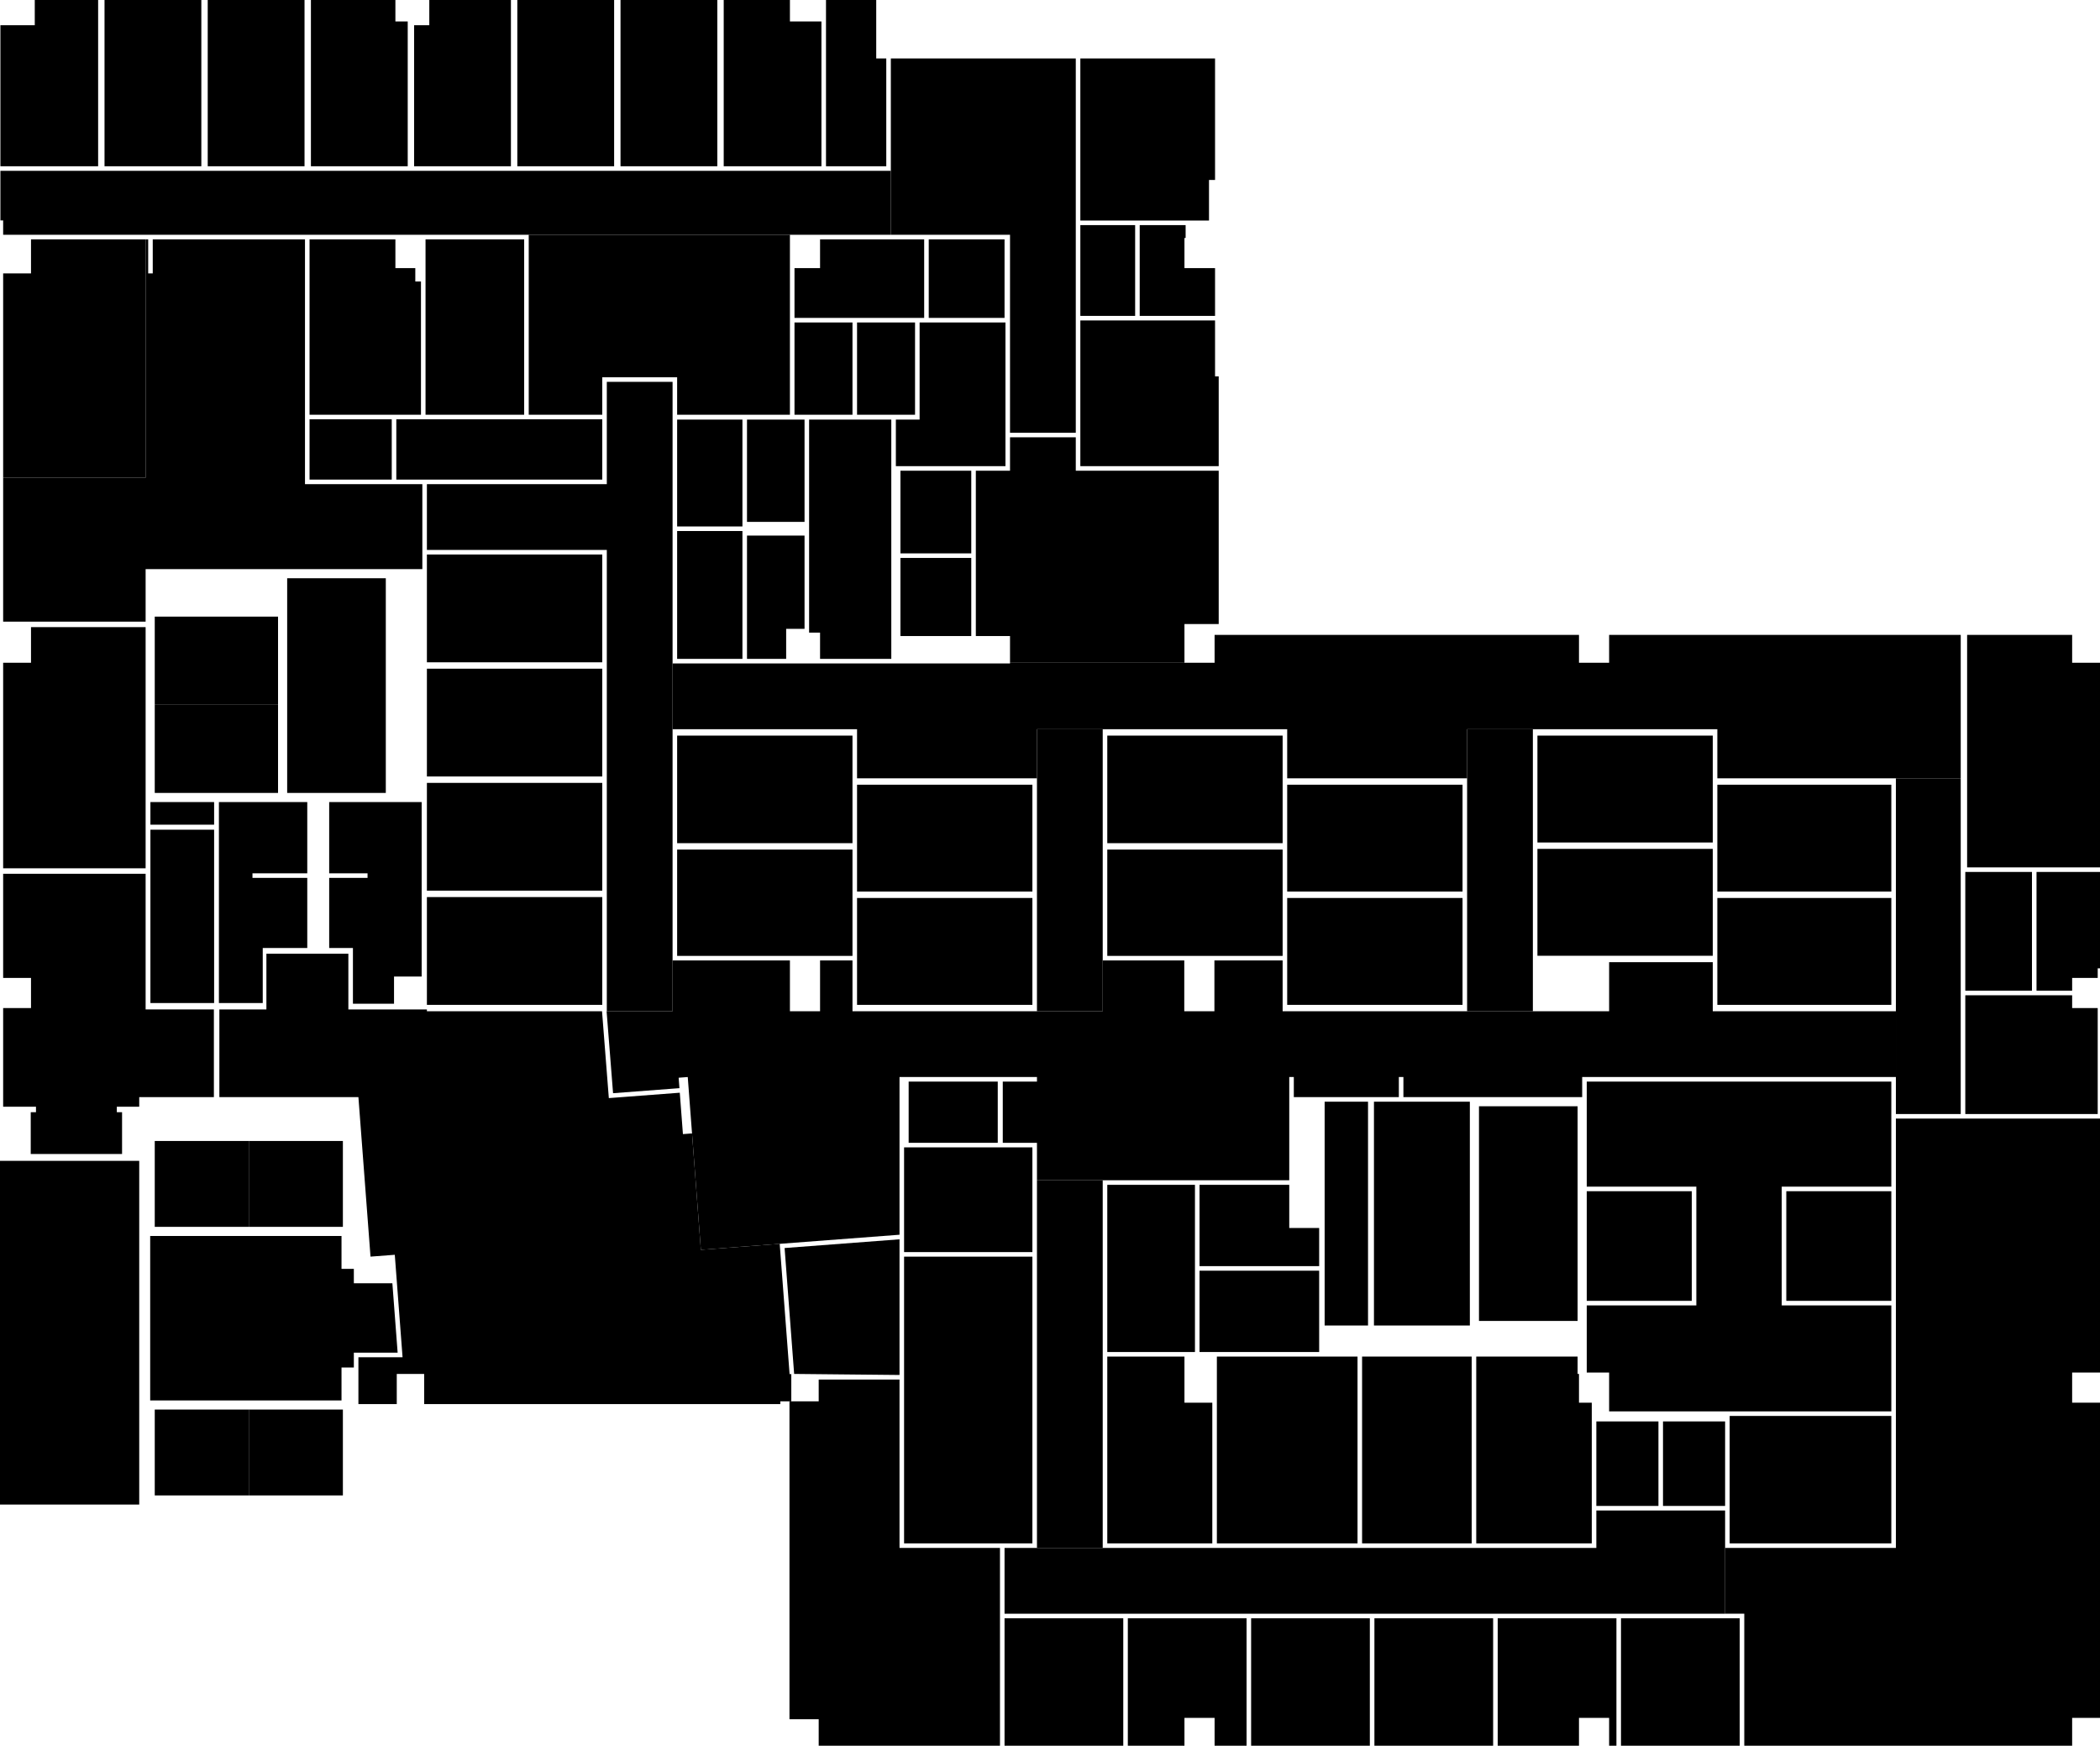 ﻿<svg version="1.1" id="Map" class="gen-by-synoptic-designer" xmlns="http://www.w3.org/2000/svg" xmlns:xlink="http://www.w3.org/1999/xlink" viewBox="22.005 -1934.5 2299.45 1911" xml:space="preserve"><image width="2299.45" height="1911" xlink:href=""/><polygon id="50224300233" title="233" points="129.455,-1934.5,60.08,-1934.5,60.08,-1906.875,22.455,-1906.875,22.455,-1752.5,129.455,-1752.5,129.455,-1934.5" /><polygon id="50224300234" title="234" points="136.455,-1752.5,242.455,-1752.5,242.455,-1934.5,136.455,-1934.5,136.455,-1752.5" /><polygon id="50224300235" title="235" points="249.455,-1934.5,249.455,-1752.5,355.455,-1752.5,355.455,-1934.5,249.455,-1934.5" /><polygon id="50224300236" title="236" points="454.955,-1934.5,362.455,-1934.5,362.455,-1752.5,468.455,-1752.5,468.455,-1911,454.955,-1911,454.955,-1934.5" /><polygon id="50224300237" title="237" points="475.455,-1906.875,475.455,-1752.5,581.455,-1752.5,581.455,-1934.5,492.08,-1934.5,492.08,-1906.875,475.455,-1906.875" /><polygon id="50224300238" title="238" points="588.455,-1934.5,588.455,-1752.5,694.455,-1752.5,694.455,-1934.5,588.455,-1934.5" /><polygon id="50224300239" title="239" points="701.455,-1752.5,807.455,-1752.5,807.455,-1934.5,701.455,-1934.5,701.455,-1752.5" /><polygon id="50224300240" title="240" points="886.955,-1934.5,814.455,-1934.5,814.455,-1752.5,921.455,-1752.5,921.455,-1911,886.955,-1911,886.955,-1934.5" /><polygon id="50224300244" title="244" points="981.455,-1934.5,926.455,-1934.5,926.455,-1752.5,992.455,-1752.5,992.455,-1870.5,981.455,-1870.5,981.455,-1934.5" /><polygon id="50224300250" title="250" points="1352.455,-1737.507,1352.455,-1870.5,1204.955,-1870.5,1204.955,-1693.073,1345.83,-1693.073,1345.83,-1737.507,1352.455,-1737.507" /><polygon id="50224300250A" title="250A" points="1352.455,-1588.714,1352.455,-1641,1318.955,-1641,1318.955,-1674,1320.235,-1674,1320.235,-1688.073,1269.955,-1688.073,1269.955,-1588.714,1352.455,-1588.714" /><polygon id="50224300251" title="251" points="1204.955,-1688.073,1204.955,-1588.714,1264.955,-1588.714,1264.955,-1688.073,1204.955,-1688.073" /><polygon id="50224300248" title="248" points="1038.955,-1586.5,1121.955,-1586.5,1121.955,-1672.5,1038.955,-1672.5,1038.955,-1586.5" /><polygon id="50224300243" title="243" points="1033.955,-1672.5,919.955,-1672.5,919.955,-1641,891.955,-1641,891.955,-1586.5,1033.955,-1586.5,1033.955,-1672.5" /><polygon id="50224300243A" title="243A" points="891.955,-1581.5,891.955,-1480.5,955.455,-1480.5,955.455,-1581.5,891.955,-1581.5" /><polygon id="50224300243B" title="243B" points="960.455,-1480.5,1023.955,-1480.5,1023.955,-1581.5,960.455,-1581.5,960.455,-1480.5" /><polygon id="50224300252" title="252" points="1002.955,-1475.188,1002.955,-1424.214,1122.955,-1424.214,1122.955,-1581.5,1028.955,-1581.5,1028.955,-1475.188,1002.955,-1475.188" /><polygon id="50224300259" title="259" points="919.955,-1213.248,997.955,-1213.248,997.955,-1475.188,907.955,-1475.188,907.955,-1242,919.955,-1242,919.955,-1213.248" /><polygon id="50224300258" title="258" points="1007.955,-1238.248,1085.521,-1238.248,1085.521,-1323.731,1007.955,-1323.731,1007.955,-1238.248" /><polygon id="50224300257" title="257" points="1085.521,-1328.731,1085.521,-1419.214,1007.955,-1419.214,1007.955,-1328.731,1085.521,-1328.731" /><polygon id="50224300220A" title="220A" points="839.955,-1213.248,882.83,-1213.248,882.83,-1246.125,902.955,-1246.125,902.955,-1348.205,839.955,-1348.205,839.955,-1213.248" /><polygon id="50224300221A" title="221A" points="839.955,-1363.205,902.955,-1363.205,902.955,-1475.188,839.955,-1475.188,839.955,-1363.205" /><polygon id="50224300221" title="221" points="763.455,-1475.188,763.455,-1358.205,834.955,-1358.205,834.955,-1475.188,763.455,-1475.188" /><polygon id="50224300220" title="220" points="763.455,-1353.205,763.455,-1213.248,834.955,-1213.248,834.955,-1353.205,763.455,-1353.205" /><polygon id="50224300210" title="210" points="763.455,-1011.5,955.455,-1011.5,955.455,-1129.248,763.455,-1129.248,763.455,-1011.5" /><polygon id="50224300211" title="211" points="955.455,-1004.5,763.455,-1004.5,763.455,-888.112,955.455,-888.112,955.455,-1004.5" /><polygon id="50224300213" title="213" points="960.455,-1075.5,960.455,-958.5,1152.455,-958.5,1152.455,-1075.5,960.455,-1075.5" /><polygon id="50224300212" title="212" points="960.455,-951.5,960.455,-834.5,1152.455,-834.5,1152.455,-951.5,960.455,-951.5" /><polygon id="50224300215" title="215" points="1234.455,-1004.5,1234.455,-888.112,1426.455,-888.112,1426.455,-1004.5,1234.455,-1004.5" /><polygon id="50224300216" title="216" points="1234.455,-1129.248,1234.455,-1011.5,1426.455,-1011.5,1426.455,-1129.248,1234.455,-1129.248" /><polygon id="50224300218" title="218" points="1431.455,-1075.5,1431.455,-958.5,1623.455,-958.5,1623.455,-1075.5,1431.455,-1075.5" /><polygon id="50224300217" title="217" points="1431.455,-951.5,1431.455,-834.5,1623.455,-834.5,1623.455,-951.5,1431.455,-951.5" /><polygon id="50224300265" title="265" points="1705.455,-1129.248,1705.455,-1012.248,1897.455,-1012.248,1897.455,-1129.248,1705.455,-1129.248" /><polygon id="50224300267" title="267" points="1705.455,-1005.248,1705.455,-888.248,1897.455,-888.248,1897.455,-1005.248,1705.455,-1005.248" /><polygon id="50224300268" title="268" points="1902.455,-951.5,1902.455,-834.5,2092.955,-834.5,2092.955,-951.5,1902.455,-951.5" /><polygon id="50224300270" title="270" points="1902.455,-1075.5,1902.455,-958.5,2092.955,-958.5,2092.955,-1075.5,1902.455,-1075.5" /><polygon id="50224300222" title="222" points="455.955,-1475.5,455.955,-1409.5,681.455,-1409.5,681.455,-1475.5,455.955,-1475.5" /><polygon id="50224300232" title="232" points="487.955,-1480.5,595.955,-1480.5,595.955,-1672.5,487.955,-1672.5,487.955,-1480.5" /><polygon id="50224300231" title="231" points="360.955,-1672.5,360.955,-1480.5,482.955,-1480.5,482.955,-1626.375,476.755,-1626.375,476.755,-1641,454.955,-1641,454.955,-1672.5,360.955,-1672.5" /><polygon id="50224300228B" title="228B" points="360.955,-1475.5,360.955,-1409.5,450.955,-1409.5,450.955,-1475.5,360.955,-1475.5" /><polygon id="50224300209" title="209" points="489.455,-1327.5,489.455,-1209.5,681.455,-1209.5,681.455,-1327.5,489.455,-1327.5" /><polygon id="50224300208" title="208" points="489.455,-1202.5,489.455,-1084.5,681.455,-1084.5,681.455,-1202.5,489.455,-1202.5" /><polygon id="50224300207" title="207" points="489.455,-1077.5,489.455,-959.5,681.455,-959.5,681.455,-1077.5,489.455,-1077.5" /><polygon id="50224300206" title="206" points="489.455,-952.5,489.455,-834.5,681.455,-834.5,681.455,-952.5,489.455,-952.5" /><polygon id="50224300276" title="276" points="2092.955,-635.5,2092.955,-750.5,1759.455,-750.5,1759.455,-635.5,1879.455,-635.5,1879.455,-505.5,1759.455,-505.5,1759.455,-432,1783.955,-432,1783.955,-389.5,2092.955,-389.5,2092.955,-505.5,1972.955,-505.5,1972.955,-635.5,2092.955,-635.5" /><polygon id="50224300276B" title="276B" points="2092.955,-630.5,1977.955,-630.5,1977.955,-510.5,2092.955,-510.5,2092.955,-630.5" /><polygon id="50224300276A" title="276A" points="1874.455,-630.5,1759.455,-630.5,1759.455,-510.5,1874.455,-510.5,1874.455,-630.5" /><polygon id="50224300289" title="289" points="2092.955,-245,2092.955,-384.5,1915.955,-384.5,1915.955,-245,2092.955,-245" /><polygon id="50224300290" title="290" points="1910.955,-378.5,1842.955,-378.5,1842.955,-286,1910.955,-286,1910.955,-378.5" /><polygon id="50224300291" title="291" points="1837.955,-286,1837.955,-378.5,1769.955,-378.5,1769.955,-286,1837.955,-286" /><polygon id="50224300297" title="297" points="1638.455,-449.497,1638.455,-245,1764.955,-245,1764.955,-399,1750.955,-399,1750.955,-430.5,1749.455,-430.5,1749.455,-449.497,1638.455,-449.497" /><polygon id="50224300298" title="298" points="1513.455,-245,1633.455,-245,1633.455,-449.496,1513.455,-449.496,1513.455,-245" /><polygon id="50224300299A" title="299A" points="1354.455,-449.489,1354.455,-245,1508.455,-245,1508.455,-449.489,1354.455,-449.489" /><polygon id="50224300299" title="299" points="1234.455,-245,1349.455,-245,1349.455,-399,1318.955,-399,1318.955,-449.485,1234.455,-449.485,1234.455,-245" /><polygon id="50224300284B" title="284B" points="1335.455,-543.5,1335.455,-454.492,1466.455,-454.492,1466.455,-543.5,1335.455,-543.5" /><polygon id="50224300284A" title="284A" points="1433.705,-590.25,1433.705,-637.5,1335.455,-637.5,1335.455,-548.5,1466.455,-548.5,1466.455,-590.25,1433.705,-590.25" /><polygon id="50224300284" title="284" points="1330.455,-637.5,1234.455,-637.5,1234.455,-454.485,1330.455,-454.485,1330.455,-637.5" /><polygon id="50224300285" title="285" points="1016.955,-750.5,1016.955,-683.5,1114.521,-683.5,1114.521,-750.5,1016.955,-750.5" /><polygon id="50224300249" title="249" points="1011.955,-563.874,1152.455,-563.874,1152.455,-678.5,1011.955,-678.5,1011.955,-563.874" /><polygon id="50224300283" title="283" points="1011.955,-558.874,1011.955,-245,1152.455,-245,1152.455,-558.874,1011.955,-558.874" /><polygon id="50224300292" title="292" points="1121.955,-163,1121.955,-23.5,1251.955,-23.5,1251.955,-163,1121.955,-163" /><polygon id="50224300281" title="281" points="1256.955,-163,1256.955,-23.5,1318.955,-23.5,1318.955,-54,1351.955,-54,1351.955,-23.5,1386.955,-23.5,1386.955,-163,1256.955,-163" /><polygon id="50224300282" title="282" points="1391.955,-163,1391.955,-23.5,1521.955,-23.5,1521.955,-163,1391.955,-163" /><polygon id="50224300293" title="293" points="1526.955,-23.5,1656.955,-23.5,1656.955,-163,1526.955,-163,1526.955,-23.5" /><polygon id="50224300278" title="278" points="1661.955,-163,1661.955,-23.5,1750.955,-23.5,1750.955,-54,1783.955,-54,1783.955,-23.5,1791.955,-23.5,1791.955,-163,1661.955,-163" /><polygon id="50224300279" title="279" points="1796.955,-23.5,1926.955,-23.5,1926.955,-163,1796.955,-163,1796.955,-23.5" /><polygon id="50224300280" title="280" points="2321.455,-399,2290.955,-399,2290.955,-432,2321.455,-432,2321.455,-710,2097.955,-710,2097.955,-240,1910.955,-240,1910.955,-168,1931.955,-168,1931.955,-23.5,2290.955,-23.5,2290.955,-54,2321.455,-54,2321.455,-399" /><polygon id="50224300296" title="296" points="1121.955,-168,1910.955,-168,1910.955,-281,1769.955,-281,1769.955,-240,1121.955,-240,1121.955,-168" /><polygon id="50224300294" title="294" points="1006.955,-582.874,1006.955,-755.5,1157.455,-755.5,1157.455,-750.5,1120.021,-750.5,1120.021,-683.5,1157.455,-683.5,1157.455,-642.5,1433.705,-642.5,1433.705,-755.5,1438.705,-755.5,1438.705,-733.492,1553.705,-733.492,1553.705,-755.5,1558.705,-755.5,1558.705,-733.497,1754.455,-733.497,1754.455,-755.5,2097.955,-755.5,2097.955,-827.5,1897.455,-827.5,1897.455,-881.248,1783.955,-881.248,1783.955,-827.5,1426.455,-827.5,1426.455,-883.112,1351.758,-883.112,1351.758,-827.5,1318.758,-827.5,1318.758,-883.112,1229.455,-883.112,1229.455,-827.5,955.455,-827.5,955.455,-883.112,919.955,-883.112,919.955,-827.5,886.955,-827.5,886.955,-883.112,758.455,-883.112,758.455,-827.5,686.224,-827.5,693.296,-737.8,765.972,-743.316,765.105,-754.743,775.076,-755.5,789.431,-566.365,1006.955,-582.874" /><polygon id="50224300203A" title="203A" points="886.455,-400.5,886.455,-52.5,918.455,-52.5,918.455,-23.5,1116.955,-23.5,1116.955,-240,1006.955,-240,1006.955,-424.349,918.455,-424.349,918.455,-400.5,886.455,-400.5" /><polygon id="50224300275" title="275" points="1641.455,-723.5,1641.455,-488.5,1749.455,-488.5,1749.455,-723.5,1641.455,-723.5" /><polygon id="50224300229" title="229" points="1631.455,-483.5,1631.455,-728.496,1526.455,-728.496,1526.455,-483.5,1631.455,-483.5" /><polygon id="50224300230" title="230" points="1519.955,-728.495,1472.455,-728.495,1472.455,-483.5,1519.955,-483.5,1519.955,-728.495" /><polygon id="50224300274" title="274" points="2173.955,-850,2246.955,-850,2246.955,-980,2173.955,-980,2173.955,-850" /><polygon id="50224300273A" title="273A" points="2318.955,-864,2318.955,-874.5,2321.455,-874.5,2321.455,-980,2251.955,-980,2251.955,-850,2290.955,-850,2290.955,-864,2318.955,-864" /><polygon id="50224300264" title="264" points="336.455,-1301.5,336.455,-1066.5,444.455,-1066.5,444.455,-1301.5,336.455,-1301.5" /><polygon id="50224300261" title="261" points="326.455,-1163,326.455,-1259.5,191.455,-1259.5,191.455,-1163,326.455,-1163" /><polygon id="50224300261A" title="261A" points="326.455,-1163,191.455,-1163,191.455,-1066.5,326.455,-1066.5,326.455,-1163" /><polygon id="50224300214A" title="214A" points="186.705,-1056.5,186.705,-1031.75,256.455,-1031.75,256.455,-1056.5,186.705,-1056.5" /><polygon id="50224300225" title="225" points="358.455,-896.75,358.455,-973.5,298.455,-973.5,298.455,-978.5,358.455,-978.5,358.455,-1056.5,261.705,-1056.5,261.705,-836.5,309.705,-836.5,309.705,-896.75,358.455,-896.75" /><polygon id="50224300226" title="226" points="483.705,-1056.5,382.455,-1056.5,382.455,-978.5,424.455,-978.5,424.455,-973.5,382.455,-973.5,382.455,-896.75,408.455,-896.75,408.455,-835.75,453.455,-835.75,453.455,-865.5,483.705,-865.5,483.705,-1056.5" /><polygon id="50224300272" title="272" points="294.455,-685.5,191.455,-685.5,191.455,-591.5,294.455,-591.5,294.455,-685.5" /><polygon id="50224300272A" title="272A" points="294.455,-685.5,294.455,-591.5,397.455,-591.5,397.455,-685.5,294.455,-685.5" /><polygon id="50224300271" title="271" points="294.455,-297.5,294.455,-391.5,191.455,-391.5,191.455,-297.5,294.455,-297.5" /><polygon id="50224300271A" title="271A" points="294.455,-297.5,397.455,-297.5,397.455,-391.5,294.455,-391.5,294.455,-297.5" /><polygon id="50224300201" title="201" points="409.455,-545.5,395.955,-545.5,395.955,-581.5,186.455,-581.5,186.455,-401.5,395.955,-401.5,395.955,-437.5,409.455,-437.5,409.455,-453.75,457.408,-453.75,451.64,-529.75,409.455,-529.75,409.455,-545.5" /><polygon id="50224300205" title="205" points="427.706,-558.902,454.289,-560.919,462.802,-448.75,414.455,-448.75,414.455,-397.5,456.455,-397.5,456.455,-430.5,486.455,-430.5,486.455,-397.5,876.455,-397.5,876.455,-400.5,888.455,-400.5,888.455,-430.311,886.583,-430.311,875.76,-572.917,789.431,-566.365,779.761,-693.777,769.79,-693.02,766.351,-738.33,688.66,-732.434,681.209,-827.5,489.455,-827.5,489.455,-829.5,403.455,-829.5,403.455,-890.5,313.705,-890.5,313.705,-829.5,262.205,-829.5,262.205,-733.5,414.455,-733.5,427.706,-558.902" /><polygon id="50224300214" title="214" points="186.705,-1026.25,186.705,-836.5,256.455,-836.5,256.455,-1026.25,186.705,-1026.25" /><polygon id="50224300228" title="228" points="355.955,-1672.5,189.263,-1672.5,189.263,-1635.214,184.263,-1635.214,184.263,-1672.5,181.455,-1672.5,181.455,-1411.5,25.455,-1411.5,25.455,-1254,181.455,-1254,181.455,-1311.5,484.455,-1311.5,484.455,-1404.5,355.955,-1404.5,355.955,-1672.5" /><polygon id="50224300204" title="204" points="489.455,-1404.5,489.455,-1332.5,686.455,-1332.5,686.455,-827.5,758.455,-827.5,758.455,-1516.5,686.455,-1516.5,686.455,-1404.5,489.455,-1404.5" /><polygon id="50224300241" title="241" points="22.455,-1747.5,22.455,-1693.214,25.455,-1693.214,25.455,-1677.5,997.455,-1677.5,997.455,-1747.5,22.455,-1747.5" /><polygon id="50224300245" title="245" points="1127.955,-1460.799,1199.955,-1460.799,1199.955,-1870.5,997.455,-1870.5,997.455,-1677.5,1127.955,-1677.5,1127.955,-1460.799" /><polygon id="50224300255" title="255" points="1127.955,-1209,1318.955,-1209,1318.955,-1251.375,1356.455,-1251.375,1356.455,-1419.214,1199.955,-1419.214,1199.955,-1455.799,1127.955,-1455.799,1127.955,-1419.214,1090.521,-1419.214,1090.521,-1238.248,1127.955,-1238.248,1127.955,-1209" /><polygon id="50224300253" title="253" points="1352.455,-1522.5,1352.455,-1583.714,1204.955,-1583.714,1204.955,-1424.214,1356.455,-1424.214,1356.455,-1522.5,1352.455,-1522.5" /><polygon id="50224300219" title="219" points="1157.455,-1082.5,1157.455,-1136.248,1431.455,-1136.248,1431.455,-1082.5,1628.455,-1082.5,1628.455,-1136.248,1902.455,-1136.248,1902.455,-1082.5,2168.955,-1082.5,2168.955,-1239.5,1783.955,-1239.5,1783.955,-1209,1750.955,-1209,1750.955,-1239.5,1351.955,-1239.5,1351.955,-1209,1127.955,-1209,1127.955,-1208.248,758.455,-1208.248,758.455,-1136.248,960.455,-1136.248,960.455,-1082.5,1157.455,-1082.5" /><polygon id="50224300288" title="288" points="2097.955,-1082.5,2097.955,-715,2168.955,-715,2168.955,-1082.5,2097.955,-1082.5" /><polygon id="50224300203" title="203" points="881.124,-568.31,891.583,-430.5,1006.955,-429.349,1006.955,-577.86,881.124,-568.31" /><polygon id="50224300287" title="287" points="1628.455,-1136.248,1628.455,-827.5,1700.455,-827.5,1700.455,-1136.248,1628.455,-1136.248" /><polygon id="50224300286" title="286" points="1157.455,-1136.248,1157.455,-827.5,1229.455,-827.5,1229.455,-1136.248,1157.455,-1136.248" /><polygon id="50224300223" title="223" points="61.409,-717,55.659,-717,55.659,-671.25,155.659,-671.25,155.659,-717,149.909,-717,149.909,-723,174.455,-723,174.455,-733.5,256.205,-733.5,256.205,-829.5,181.455,-829.5,181.455,-978,25.455,-978,25.455,-864,55.955,-864,55.955,-831,25.455,-831,25.455,-723,61.409,-723,61.409,-717" /><polygon id="50224300269" title="269" points="22.005,-663.75,22.005,-287.5,174.455,-287.5,174.455,-663.75,22.005,-663.75" /><polygon id="50224300202" title="202" points="181.455,-1248,55.955,-1248,55.955,-1209,25.455,-1209,25.455,-984,181.455,-984,181.455,-1248" /><polygon id="50224300277" title="277" points="2318.955,-715,2318.955,-831,2290.955,-831,2290.955,-845,2173.955,-845,2173.955,-715,2318.955,-715" /><polygon id="50224300242" title="242" points="763.455,-1480.5,886.955,-1480.5,886.955,-1677.5,600.955,-1677.5,600.955,-1480.5,681.455,-1480.5,681.455,-1521.5,763.455,-1521.5,763.455,-1480.5" /><polygon id="50224300228A" title="228A" points="25.455,-1635.214,25.455,-1411.5,181.455,-1411.5,181.455,-1672.5,55.955,-1672.5,55.955,-1635.214,25.455,-1635.214" /><polygon id="50224300295" title="295" points="1157.455,-642.5,1157.455,-240,1229.455,-240,1229.455,-642.5,1157.455,-642.5" /><polygon id="50224300273" title="273" points="2290.955,-1239.5,2175.955,-1239.5,2175.955,-985,2321.455,-985,2321.455,-1209,2290.955,-1209,2290.955,-1239.5" /></svg>
